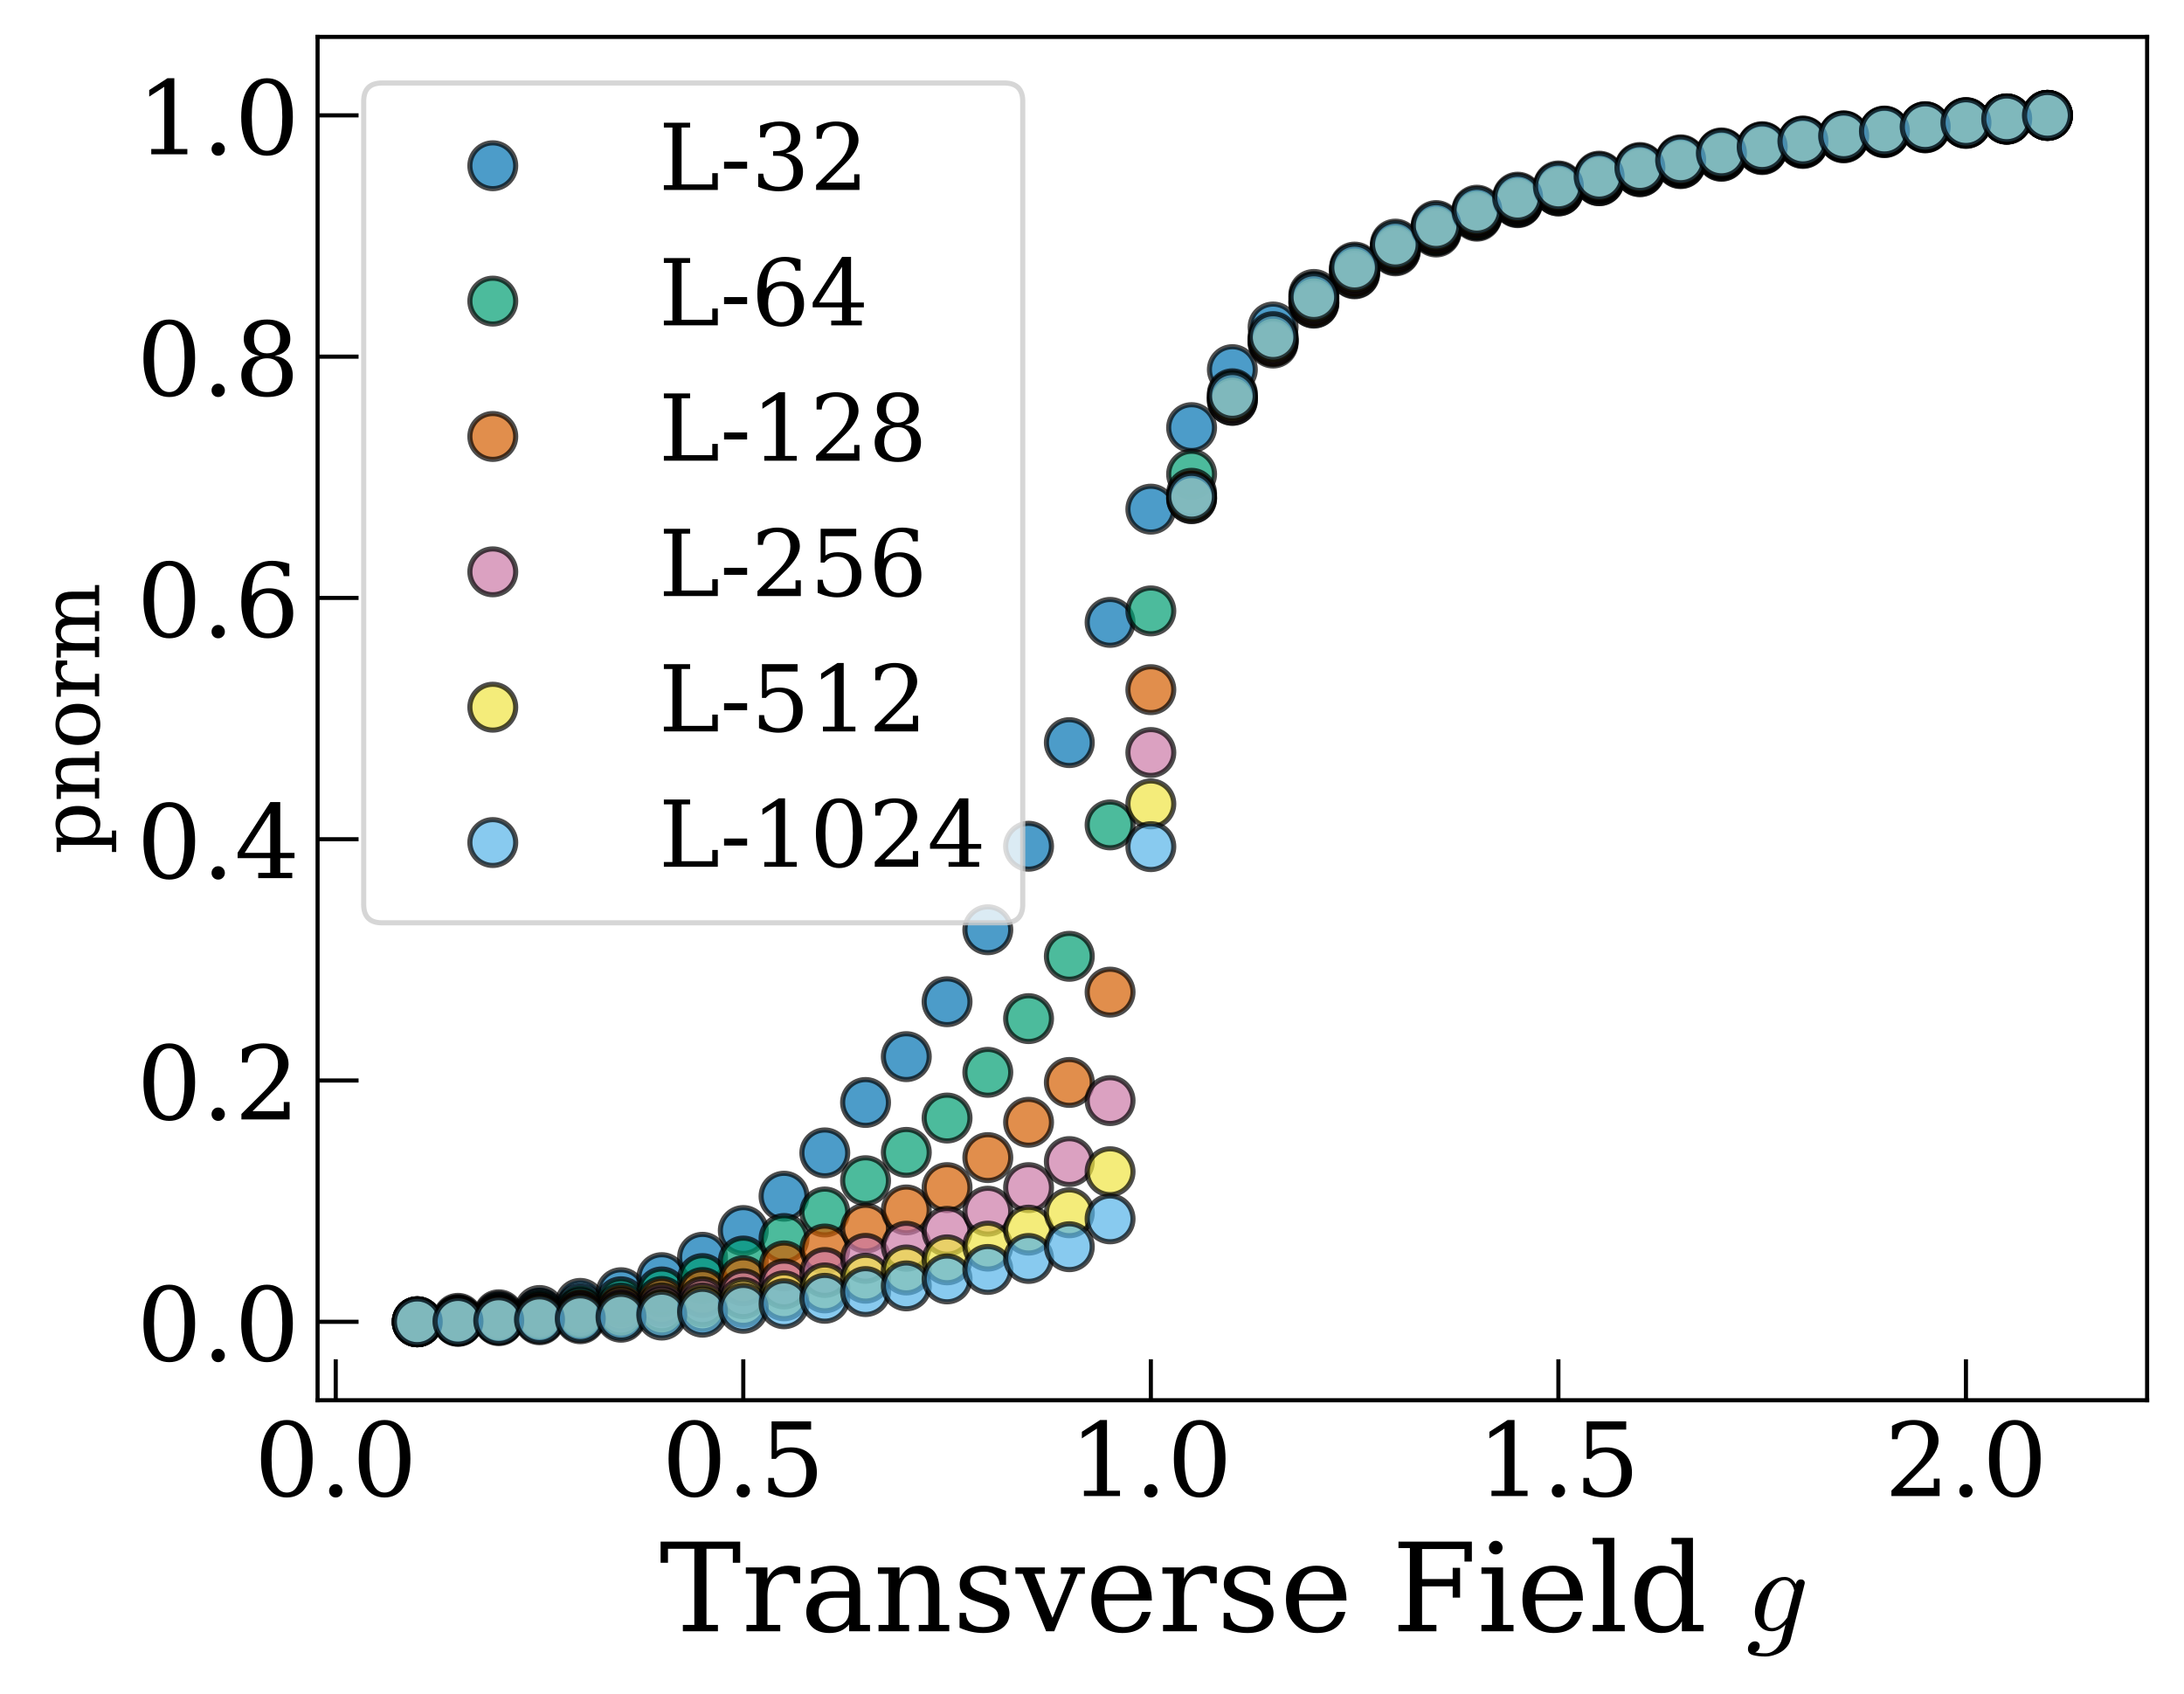 <?xml version="1.0" encoding="utf-8" standalone="no"?>
<!DOCTYPE svg PUBLIC "-//W3C//DTD SVG 1.1//EN"
  "http://www.w3.org/Graphics/SVG/1.1/DTD/svg11.dtd">
<!-- Created with matplotlib (https://matplotlib.org/) -->
<svg height="330.648pt" version="1.1" viewBox="0 0 426.311 330.648" width="426.311pt" xmlns="http://www.w3.org/2000/svg" xmlns:xlink="http://www.w3.org/1999/xlink">
 <defs>
  <style type="text/css">
*{stroke-linecap:butt;stroke-linejoin:round;}
  </style>
 </defs>
 <g id="figure_1">
  <g id="patch_1">
   <path d="M 0 330.648 
L 426.311 330.648 
L 426.311 0 
L 0 0 
z
" style="fill:#ffffff;"/>
  </g>
  <g id="axes_1">
   <g id="patch_2">
    <path d="M 61.991 273.312 
L 419.111 273.312 
L 419.111 7.2 
L 61.991 7.2 
z
" style="fill:#ffffff;"/>
   </g>
   <g id="PathCollection_1">
    <defs>
     <path d="M 0 4.472 
C 1.186 4.472 2.324 4.001 3.162 3.162 
C 4.001 2.324 4.472 1.186 4.472 0 
C 4.472 -1.186 4.001 -2.324 3.162 -3.162 
C 2.324 -4.001 1.186 -4.472 0 -4.472 
C -1.186 -4.472 -2.324 -4.001 -3.162 -3.162 
C -4.001 -2.324 -4.472 -1.186 -4.472 0 
C -4.472 1.186 -4.001 2.324 -3.162 3.162 
C -2.324 4.001 -1.186 4.472 0 4.472 
z
" id="m3e904c46ea" style="stroke:#000000;stroke-opacity:0.7;"/>
    </defs>
    <g clip-path="url(#pf1cc87b0df)">
     <use style="fill:#0072b2;fill-opacity:0.7;stroke:#000000;stroke-opacity:0.7;" x="81.444" xlink:href="#m3e904c46ea" y="257.996"/>
     <use style="fill:#0072b2;fill-opacity:0.7;stroke:#000000;stroke-opacity:0.7;" x="89.399" xlink:href="#m3e904c46ea" y="257.32"/>
     <use style="fill:#0072b2;fill-opacity:0.7;stroke:#000000;stroke-opacity:0.7;" x="97.355" xlink:href="#m3e904c46ea" y="256.624"/>
     <use style="fill:#0072b2;fill-opacity:0.7;stroke:#000000;stroke-opacity:0.7;" x="105.31" xlink:href="#m3e904c46ea" y="255.79"/>
     <use style="fill:#0072b2;fill-opacity:0.7;stroke:#000000;stroke-opacity:0.7;" x="113.265" xlink:href="#m3e904c46ea" y="254.402"/>
     <use style="fill:#0072b2;fill-opacity:0.7;stroke:#000000;stroke-opacity:0.7;" x="121.221" xlink:href="#m3e904c46ea" y="252.318"/>
     <use style="fill:#0072b2;fill-opacity:0.7;stroke:#000000;stroke-opacity:0.7;" x="129.176" xlink:href="#m3e904c46ea" y="249.379"/>
     <use style="fill:#0072b2;fill-opacity:0.7;stroke:#000000;stroke-opacity:0.7;" x="137.131" xlink:href="#m3e904c46ea" y="245.404"/>
     <use style="fill:#0072b2;fill-opacity:0.7;stroke:#000000;stroke-opacity:0.7;" x="145.087" xlink:href="#m3e904c46ea" y="240.184"/>
     <use style="fill:#0072b2;fill-opacity:0.7;stroke:#000000;stroke-opacity:0.7;" x="153.042" xlink:href="#m3e904c46ea" y="233.483"/>
     <use style="fill:#0072b2;fill-opacity:0.7;stroke:#000000;stroke-opacity:0.7;" x="160.998" xlink:href="#m3e904c46ea" y="225.028"/>
     <use style="fill:#0072b2;fill-opacity:0.7;stroke:#000000;stroke-opacity:0.7;" x="168.953" xlink:href="#m3e904c46ea" y="215.191"/>
     <use style="fill:#0072b2;fill-opacity:0.7;stroke:#000000;stroke-opacity:0.7;" x="176.908" xlink:href="#m3e904c46ea" y="206.243"/>
     <use style="fill:#0072b2;fill-opacity:0.7;stroke:#000000;stroke-opacity:0.7;" x="184.864" xlink:href="#m3e904c46ea" y="195.524"/>
     <use style="fill:#0072b2;fill-opacity:0.7;stroke:#000000;stroke-opacity:0.7;" x="192.819" xlink:href="#m3e904c46ea" y="181.475"/>
     <use style="fill:#0072b2;fill-opacity:0.7;stroke:#000000;stroke-opacity:0.7;" x="200.774" xlink:href="#m3e904c46ea" y="165.175"/>
     <use style="fill:#0072b2;fill-opacity:0.7;stroke:#000000;stroke-opacity:0.7;" x="208.73" xlink:href="#m3e904c46ea" y="144.95"/>
     <use style="fill:#0072b2;fill-opacity:0.7;stroke:#000000;stroke-opacity:0.7;" x="216.685" xlink:href="#m3e904c46ea" y="121.481"/>
     <use style="fill:#0072b2;fill-opacity:0.7;stroke:#000000;stroke-opacity:0.7;" x="224.641" xlink:href="#m3e904c46ea" y="99.379"/>
     <use style="fill:#0072b2;fill-opacity:0.7;stroke:#000000;stroke-opacity:0.7;" x="232.596" xlink:href="#m3e904c46ea" y="83.468"/>
     <use style="fill:#0072b2;fill-opacity:0.7;stroke:#000000;stroke-opacity:0.7;" x="240.551" xlink:href="#m3e904c46ea" y="72.147"/>
     <use style="fill:#0072b2;fill-opacity:0.7;stroke:#000000;stroke-opacity:0.7;" x="248.507" xlink:href="#m3e904c46ea" y="63.826"/>
     <use style="fill:#0072b2;fill-opacity:0.7;stroke:#000000;stroke-opacity:0.7;" x="256.462" xlink:href="#m3e904c46ea" y="57.47"/>
     <use style="fill:#0072b2;fill-opacity:0.7;stroke:#000000;stroke-opacity:0.7;" x="264.417" xlink:href="#m3e904c46ea" y="52.439"/>
     <use style="fill:#0072b2;fill-opacity:0.7;stroke:#000000;stroke-opacity:0.7;" x="272.373" xlink:href="#m3e904c46ea" y="48.336"/>
     <use style="fill:#0072b2;fill-opacity:0.7;stroke:#000000;stroke-opacity:0.7;" x="280.328" xlink:href="#m3e904c46ea" y="44.908"/>
     <use style="fill:#0072b2;fill-opacity:0.7;stroke:#000000;stroke-opacity:0.7;" x="288.283" xlink:href="#m3e904c46ea" y="41.987"/>
     <use style="fill:#0072b2;fill-opacity:0.7;stroke:#000000;stroke-opacity:0.7;" x="296.239" xlink:href="#m3e904c46ea" y="39.459"/>
     <use style="fill:#0072b2;fill-opacity:0.7;stroke:#000000;stroke-opacity:0.7;" x="304.194" xlink:href="#m3e904c46ea" y="37.243"/>
     <use style="fill:#0072b2;fill-opacity:0.7;stroke:#000000;stroke-opacity:0.7;" x="312.15" xlink:href="#m3e904c46ea" y="35.279"/>
     <use style="fill:#0072b2;fill-opacity:0.7;stroke:#000000;stroke-opacity:0.7;" x="320.105" xlink:href="#m3e904c46ea" y="33.524"/>
     <use style="fill:#0072b2;fill-opacity:0.7;stroke:#000000;stroke-opacity:0.7;" x="328.06" xlink:href="#m3e904c46ea" y="31.942"/>
     <use style="fill:#0072b2;fill-opacity:0.7;stroke:#000000;stroke-opacity:0.7;" x="336.016" xlink:href="#m3e904c46ea" y="30.51"/>
     <use style="fill:#0072b2;fill-opacity:0.7;stroke:#000000;stroke-opacity:0.7;" x="343.971" xlink:href="#m3e904c46ea" y="29.204"/>
     <use style="fill:#0072b2;fill-opacity:0.7;stroke:#000000;stroke-opacity:0.7;" x="351.926" xlink:href="#m3e904c46ea" y="28.008"/>
     <use style="fill:#0072b2;fill-opacity:0.7;stroke:#000000;stroke-opacity:0.7;" x="359.882" xlink:href="#m3e904c46ea" y="26.909"/>
     <use style="fill:#0072b2;fill-opacity:0.7;stroke:#000000;stroke-opacity:0.7;" x="367.837" xlink:href="#m3e904c46ea" y="25.895"/>
     <use style="fill:#0072b2;fill-opacity:0.7;stroke:#000000;stroke-opacity:0.7;" x="375.792" xlink:href="#m3e904c46ea" y="24.956"/>
     <use style="fill:#0072b2;fill-opacity:0.7;stroke:#000000;stroke-opacity:0.7;" x="383.748" xlink:href="#m3e904c46ea" y="24.085"/>
     <use style="fill:#0072b2;fill-opacity:0.7;stroke:#000000;stroke-opacity:0.7;" x="391.703" xlink:href="#m3e904c46ea" y="23.273"/>
     <use style="fill:#0072b2;fill-opacity:0.7;stroke:#000000;stroke-opacity:0.7;" x="399.659" xlink:href="#m3e904c46ea" y="22.516"/>
    </g>
   </g>
   <g id="PathCollection_2">
    <defs>
     <path d="M 0 4.472 
C 1.186 4.472 2.324 4.001 3.162 3.162 
C 4.001 2.324 4.472 1.186 4.472 0 
C 4.472 -1.186 4.001 -2.324 3.162 -3.162 
C 2.324 -4.001 1.186 -4.472 0 -4.472 
C -1.186 -4.472 -2.324 -4.001 -3.162 -3.162 
C -4.001 -2.324 -4.472 -1.186 -4.472 0 
C -4.472 1.186 -4.001 2.324 -3.162 3.162 
C -2.324 4.001 -1.186 4.472 0 4.472 
z
" id="m9b70c7fabb" style="stroke:#000000;stroke-opacity:0.7;"/>
    </defs>
    <g clip-path="url(#pf1cc87b0df)">
     <use style="fill:#009e73;fill-opacity:0.7;stroke:#000000;stroke-opacity:0.7;" x="81.444" xlink:href="#m9b70c7fabb" y="257.996"/>
     <use style="fill:#009e73;fill-opacity:0.7;stroke:#000000;stroke-opacity:0.7;" x="89.399" xlink:href="#m9b70c7fabb" y="257.57"/>
     <use style="fill:#009e73;fill-opacity:0.7;stroke:#000000;stroke-opacity:0.7;" x="97.355" xlink:href="#m9b70c7fabb" y="256.932"/>
     <use style="fill:#009e73;fill-opacity:0.7;stroke:#000000;stroke-opacity:0.7;" x="105.31" xlink:href="#m9b70c7fabb" y="256.353"/>
     <use style="fill:#009e73;fill-opacity:0.7;stroke:#000000;stroke-opacity:0.7;" x="113.265" xlink:href="#m9b70c7fabb" y="255.447"/>
     <use style="fill:#009e73;fill-opacity:0.7;stroke:#000000;stroke-opacity:0.7;" x="121.221" xlink:href="#m9b70c7fabb" y="254.086"/>
     <use style="fill:#009e73;fill-opacity:0.7;stroke:#000000;stroke-opacity:0.7;" x="129.176" xlink:href="#m9b70c7fabb" y="252.164"/>
     <use style="fill:#009e73;fill-opacity:0.7;stroke:#000000;stroke-opacity:0.7;" x="137.131" xlink:href="#m9b70c7fabb" y="249.561"/>
     <use style="fill:#009e73;fill-opacity:0.7;stroke:#000000;stroke-opacity:0.7;" x="145.087" xlink:href="#m9b70c7fabb" y="246.137"/>
     <use style="fill:#009e73;fill-opacity:0.7;stroke:#000000;stroke-opacity:0.7;" x="153.042" xlink:href="#m9b70c7fabb" y="241.738"/>
     <use style="fill:#009e73;fill-opacity:0.7;stroke:#000000;stroke-opacity:0.7;" x="160.998" xlink:href="#m9b70c7fabb" y="236.565"/>
     <use style="fill:#009e73;fill-opacity:0.7;stroke:#000000;stroke-opacity:0.7;" x="168.953" xlink:href="#m9b70c7fabb" y="230.457"/>
     <use style="fill:#009e73;fill-opacity:0.7;stroke:#000000;stroke-opacity:0.7;" x="176.908" xlink:href="#m9b70c7fabb" y="224.931"/>
     <use style="fill:#009e73;fill-opacity:0.7;stroke:#000000;stroke-opacity:0.7;" x="184.864" xlink:href="#m9b70c7fabb" y="218.226"/>
     <use style="fill:#009e73;fill-opacity:0.7;stroke:#000000;stroke-opacity:0.7;" x="192.819" xlink:href="#m9b70c7fabb" y="209.304"/>
     <use style="fill:#009e73;fill-opacity:0.7;stroke:#000000;stroke-opacity:0.7;" x="200.774" xlink:href="#m9b70c7fabb" y="198.822"/>
     <use style="fill:#009e73;fill-opacity:0.7;stroke:#000000;stroke-opacity:0.7;" x="208.73" xlink:href="#m9b70c7fabb" y="186.659"/>
     <use style="fill:#009e73;fill-opacity:0.7;stroke:#000000;stroke-opacity:0.7;" x="216.685" xlink:href="#m9b70c7fabb" y="161.012"/>
     <use style="fill:#009e73;fill-opacity:0.7;stroke:#000000;stroke-opacity:0.7;" x="224.641" xlink:href="#m9b70c7fabb" y="119.241"/>
     <use style="fill:#009e73;fill-opacity:0.7;stroke:#000000;stroke-opacity:0.7;" x="232.596" xlink:href="#m9b70c7fabb" y="92.553"/>
     <use style="fill:#009e73;fill-opacity:0.7;stroke:#000000;stroke-opacity:0.7;" x="240.551" xlink:href="#m9b70c7fabb" y="76.858"/>
     <use style="fill:#009e73;fill-opacity:0.7;stroke:#000000;stroke-opacity:0.7;" x="248.507" xlink:href="#m9b70c7fabb" y="66.52"/>
     <use style="fill:#009e73;fill-opacity:0.7;stroke:#000000;stroke-opacity:0.7;" x="256.462" xlink:href="#m9b70c7fabb" y="59.099"/>
     <use style="fill:#009e73;fill-opacity:0.7;stroke:#000000;stroke-opacity:0.7;" x="264.417" xlink:href="#m9b70c7fabb" y="53.448"/>
     <use style="fill:#009e73;fill-opacity:0.7;stroke:#000000;stroke-opacity:0.7;" x="272.373" xlink:href="#m9b70c7fabb" y="48.961"/>
     <use style="fill:#009e73;fill-opacity:0.7;stroke:#000000;stroke-opacity:0.7;" x="280.328" xlink:href="#m9b70c7fabb" y="45.285"/>
     <use style="fill:#009e73;fill-opacity:0.7;stroke:#000000;stroke-opacity:0.7;" x="288.283" xlink:href="#m9b70c7fabb" y="42.2"/>
     <use style="fill:#009e73;fill-opacity:0.7;stroke:#000000;stroke-opacity:0.7;" x="296.239" xlink:href="#m9b70c7fabb" y="39.563"/>
     <use style="fill:#009e73;fill-opacity:0.7;stroke:#000000;stroke-opacity:0.7;" x="304.194" xlink:href="#m9b70c7fabb" y="37.274"/>
     <use style="fill:#009e73;fill-opacity:0.7;stroke:#000000;stroke-opacity:0.7;" x="312.15" xlink:href="#m9b70c7fabb" y="35.262"/>
     <use style="fill:#009e73;fill-opacity:0.7;stroke:#000000;stroke-opacity:0.7;" x="320.105" xlink:href="#m9b70c7fabb" y="33.477"/>
     <use style="fill:#009e73;fill-opacity:0.7;stroke:#000000;stroke-opacity:0.7;" x="328.06" xlink:href="#m9b70c7fabb" y="31.879"/>
     <use style="fill:#009e73;fill-opacity:0.7;stroke:#000000;stroke-opacity:0.7;" x="336.016" xlink:href="#m9b70c7fabb" y="30.438"/>
     <use style="fill:#009e73;fill-opacity:0.7;stroke:#000000;stroke-opacity:0.7;" x="343.971" xlink:href="#m9b70c7fabb" y="29.13"/>
     <use style="fill:#009e73;fill-opacity:0.7;stroke:#000000;stroke-opacity:0.7;" x="351.926" xlink:href="#m9b70c7fabb" y="27.939"/>
     <use style="fill:#009e73;fill-opacity:0.7;stroke:#000000;stroke-opacity:0.7;" x="359.882" xlink:href="#m9b70c7fabb" y="26.847"/>
     <use style="fill:#009e73;fill-opacity:0.7;stroke:#000000;stroke-opacity:0.7;" x="367.837" xlink:href="#m9b70c7fabb" y="25.842"/>
     <use style="fill:#009e73;fill-opacity:0.7;stroke:#000000;stroke-opacity:0.7;" x="375.792" xlink:href="#m9b70c7fabb" y="24.915"/>
     <use style="fill:#009e73;fill-opacity:0.7;stroke:#000000;stroke-opacity:0.7;" x="383.748" xlink:href="#m9b70c7fabb" y="24.056"/>
     <use style="fill:#009e73;fill-opacity:0.7;stroke:#000000;stroke-opacity:0.7;" x="391.703" xlink:href="#m9b70c7fabb" y="23.259"/>
     <use style="fill:#009e73;fill-opacity:0.7;stroke:#000000;stroke-opacity:0.7;" x="399.659" xlink:href="#m9b70c7fabb" y="22.516"/>
    </g>
   </g>
   <g id="PathCollection_3">
    <defs>
     <path d="M 0 4.472 
C 1.186 4.472 2.324 4.001 3.162 3.162 
C 4.001 2.324 4.472 1.186 4.472 0 
C 4.472 -1.186 4.001 -2.324 3.162 -3.162 
C 2.324 -4.001 1.186 -4.472 0 -4.472 
C -1.186 -4.472 -2.324 -4.001 -3.162 -3.162 
C -4.001 -2.324 -4.472 -1.186 -4.472 0 
C -4.472 1.186 -4.001 2.324 -3.162 3.162 
C -2.324 4.001 -1.186 4.472 0 4.472 
z
" id="md17960232e" style="stroke:#000000;stroke-opacity:0.7;"/>
    </defs>
    <g clip-path="url(#pf1cc87b0df)">
     <use style="fill:#d55e00;fill-opacity:0.7;stroke:#000000;stroke-opacity:0.7;" x="81.444" xlink:href="#md17960232e" y="257.996"/>
     <use style="fill:#d55e00;fill-opacity:0.7;stroke:#000000;stroke-opacity:0.7;" x="89.399" xlink:href="#md17960232e" y="257.716"/>
     <use style="fill:#d55e00;fill-opacity:0.7;stroke:#000000;stroke-opacity:0.7;" x="97.355" xlink:href="#md17960232e" y="257.297"/>
     <use style="fill:#d55e00;fill-opacity:0.7;stroke:#000000;stroke-opacity:0.7;" x="105.31" xlink:href="#md17960232e" y="256.832"/>
     <use style="fill:#d55e00;fill-opacity:0.7;stroke:#000000;stroke-opacity:0.7;" x="113.265" xlink:href="#md17960232e" y="256.227"/>
     <use style="fill:#d55e00;fill-opacity:0.7;stroke:#000000;stroke-opacity:0.7;" x="121.221" xlink:href="#md17960232e" y="255.317"/>
     <use style="fill:#d55e00;fill-opacity:0.7;stroke:#000000;stroke-opacity:0.7;" x="129.176" xlink:href="#md17960232e" y="254.03"/>
     <use style="fill:#d55e00;fill-opacity:0.7;stroke:#000000;stroke-opacity:0.7;" x="137.131" xlink:href="#md17960232e" y="252.285"/>
     <use style="fill:#d55e00;fill-opacity:0.7;stroke:#000000;stroke-opacity:0.7;" x="145.087" xlink:href="#md17960232e" y="249.988"/>
     <use style="fill:#d55e00;fill-opacity:0.7;stroke:#000000;stroke-opacity:0.7;" x="153.042" xlink:href="#md17960232e" y="247.085"/>
     <use style="fill:#d55e00;fill-opacity:0.7;stroke:#000000;stroke-opacity:0.7;" x="160.998" xlink:href="#md17960232e" y="243.788"/>
     <use style="fill:#d55e00;fill-opacity:0.7;stroke:#000000;stroke-opacity:0.7;" x="168.953" xlink:href="#md17960232e" y="239.723"/>
     <use style="fill:#d55e00;fill-opacity:0.7;stroke:#000000;stroke-opacity:0.7;" x="176.908" xlink:href="#md17960232e" y="236.164"/>
     <use style="fill:#d55e00;fill-opacity:0.7;stroke:#000000;stroke-opacity:0.7;" x="184.864" xlink:href="#md17960232e" y="231.808"/>
     <use style="fill:#d55e00;fill-opacity:0.7;stroke:#000000;stroke-opacity:0.7;" x="192.819" xlink:href="#md17960232e" y="225.946"/>
     <use style="fill:#d55e00;fill-opacity:0.7;stroke:#000000;stroke-opacity:0.7;" x="200.774" xlink:href="#md17960232e" y="219.056"/>
     <use style="fill:#d55e00;fill-opacity:0.7;stroke:#000000;stroke-opacity:0.7;" x="208.73" xlink:href="#md17960232e" y="211.281"/>
     <use style="fill:#d55e00;fill-opacity:0.7;stroke:#000000;stroke-opacity:0.7;" x="216.685" xlink:href="#md17960232e" y="193.652"/>
     <use style="fill:#d55e00;fill-opacity:0.7;stroke:#000000;stroke-opacity:0.7;" x="224.641" xlink:href="#md17960232e" y="134.614"/>
     <use style="fill:#d55e00;fill-opacity:0.7;stroke:#000000;stroke-opacity:0.7;" x="232.596" xlink:href="#md17960232e" y="96.281"/>
     <use style="fill:#d55e00;fill-opacity:0.7;stroke:#000000;stroke-opacity:0.7;" x="240.551" xlink:href="#md17960232e" y="78.146"/>
     <use style="fill:#d55e00;fill-opacity:0.7;stroke:#000000;stroke-opacity:0.7;" x="248.507" xlink:href="#md17960232e" y="66.963"/>
     <use style="fill:#d55e00;fill-opacity:0.7;stroke:#000000;stroke-opacity:0.7;" x="256.462" xlink:href="#md17960232e" y="59.168"/>
     <use style="fill:#d55e00;fill-opacity:0.7;stroke:#000000;stroke-opacity:0.7;" x="264.417" xlink:href="#md17960232e" y="53.334"/>
     <use style="fill:#d55e00;fill-opacity:0.7;stroke:#000000;stroke-opacity:0.7;" x="272.373" xlink:href="#md17960232e" y="48.755"/>
     <use style="fill:#d55e00;fill-opacity:0.7;stroke:#000000;stroke-opacity:0.7;" x="280.328" xlink:href="#md17960232e" y="45.035"/>
     <use style="fill:#d55e00;fill-opacity:0.7;stroke:#000000;stroke-opacity:0.7;" x="288.283" xlink:href="#md17960232e" y="41.934"/>
     <use style="fill:#d55e00;fill-opacity:0.7;stroke:#000000;stroke-opacity:0.7;" x="296.239" xlink:href="#md17960232e" y="39.296"/>
     <use style="fill:#d55e00;fill-opacity:0.7;stroke:#000000;stroke-opacity:0.7;" x="304.194" xlink:href="#md17960232e" y="37.017"/>
     <use style="fill:#d55e00;fill-opacity:0.7;stroke:#000000;stroke-opacity:0.7;" x="312.15" xlink:href="#md17960232e" y="35.021"/>
     <use style="fill:#d55e00;fill-opacity:0.7;stroke:#000000;stroke-opacity:0.7;" x="320.105" xlink:href="#md17960232e" y="33.255"/>
     <use style="fill:#d55e00;fill-opacity:0.7;stroke:#000000;stroke-opacity:0.7;" x="328.06" xlink:href="#md17960232e" y="31.679"/>
     <use style="fill:#d55e00;fill-opacity:0.7;stroke:#000000;stroke-opacity:0.7;" x="336.016" xlink:href="#md17960232e" y="30.261"/>
     <use style="fill:#d55e00;fill-opacity:0.7;stroke:#000000;stroke-opacity:0.7;" x="343.971" xlink:href="#md17960232e" y="28.977"/>
     <use style="fill:#d55e00;fill-opacity:0.7;stroke:#000000;stroke-opacity:0.7;" x="351.926" xlink:href="#md17960232e" y="27.809"/>
     <use style="fill:#d55e00;fill-opacity:0.7;stroke:#000000;stroke-opacity:0.7;" x="359.882" xlink:href="#md17960232e" y="26.74"/>
     <use style="fill:#d55e00;fill-opacity:0.7;stroke:#000000;stroke-opacity:0.7;" x="367.837" xlink:href="#md17960232e" y="25.758"/>
     <use style="fill:#d55e00;fill-opacity:0.7;stroke:#000000;stroke-opacity:0.7;" x="375.792" xlink:href="#md17960232e" y="24.853"/>
     <use style="fill:#d55e00;fill-opacity:0.7;stroke:#000000;stroke-opacity:0.7;" x="383.748" xlink:href="#md17960232e" y="24.016"/>
     <use style="fill:#d55e00;fill-opacity:0.7;stroke:#000000;stroke-opacity:0.7;" x="391.703" xlink:href="#md17960232e" y="23.239"/>
     <use style="fill:#d55e00;fill-opacity:0.7;stroke:#000000;stroke-opacity:0.7;" x="399.659" xlink:href="#md17960232e" y="22.516"/>
    </g>
   </g>
   <g id="PathCollection_4">
    <defs>
     <path d="M 0 4.472 
C 1.186 4.472 2.324 4.001 3.162 3.162 
C 4.001 2.324 4.472 1.186 4.472 0 
C 4.472 -1.186 4.001 -2.324 3.162 -3.162 
C 2.324 -4.001 1.186 -4.472 0 -4.472 
C -1.186 -4.472 -2.324 -4.001 -3.162 -3.162 
C -4.001 -2.324 -4.472 -1.186 -4.472 0 
C -4.472 1.186 -4.001 2.324 -3.162 3.162 
C -2.324 4.001 -1.186 4.472 0 4.472 
z
" id="m7df739b0ad" style="stroke:#000000;stroke-opacity:0.7;"/>
    </defs>
    <g clip-path="url(#pf1cc87b0df)">
     <use style="fill:#cc79a7;fill-opacity:0.7;stroke:#000000;stroke-opacity:0.7;" x="81.444" xlink:href="#m7df739b0ad" y="257.996"/>
     <use style="fill:#cc79a7;fill-opacity:0.7;stroke:#000000;stroke-opacity:0.7;" x="89.399" xlink:href="#m7df739b0ad" y="257.807"/>
     <use style="fill:#cc79a7;fill-opacity:0.7;stroke:#000000;stroke-opacity:0.7;" x="97.355" xlink:href="#m7df739b0ad" y="257.524"/>
     <use style="fill:#cc79a7;fill-opacity:0.7;stroke:#000000;stroke-opacity:0.7;" x="105.31" xlink:href="#m7df739b0ad" y="257.182"/>
     <use style="fill:#cc79a7;fill-opacity:0.7;stroke:#000000;stroke-opacity:0.7;" x="113.265" xlink:href="#m7df739b0ad" y="256.771"/>
     <use style="fill:#cc79a7;fill-opacity:0.7;stroke:#000000;stroke-opacity:0.7;" x="121.221" xlink:href="#m7df739b0ad" y="256.152"/>
     <use style="fill:#cc79a7;fill-opacity:0.7;stroke:#000000;stroke-opacity:0.7;" x="129.176" xlink:href="#m7df739b0ad" y="255.275"/>
     <use style="fill:#cc79a7;fill-opacity:0.7;stroke:#000000;stroke-opacity:0.7;" x="137.131" xlink:href="#m7df739b0ad" y="254.086"/>
     <use style="fill:#cc79a7;fill-opacity:0.7;stroke:#000000;stroke-opacity:0.7;" x="145.087" xlink:href="#m7df739b0ad" y="252.52"/>
     <use style="fill:#cc79a7;fill-opacity:0.7;stroke:#000000;stroke-opacity:0.7;" x="153.042" xlink:href="#m7df739b0ad" y="250.608"/>
     <use style="fill:#cc79a7;fill-opacity:0.7;stroke:#000000;stroke-opacity:0.7;" x="160.998" xlink:href="#m7df739b0ad" y="248.371"/>
     <use style="fill:#cc79a7;fill-opacity:0.7;stroke:#000000;stroke-opacity:0.7;" x="168.953" xlink:href="#m7df739b0ad" y="245.614"/>
     <use style="fill:#cc79a7;fill-opacity:0.7;stroke:#000000;stroke-opacity:0.7;" x="176.908" xlink:href="#m7df739b0ad" y="243.248"/>
     <use style="fill:#cc79a7;fill-opacity:0.7;stroke:#000000;stroke-opacity:0.7;" x="184.864" xlink:href="#m7df739b0ad" y="240.34"/>
     <use style="fill:#cc79a7;fill-opacity:0.7;stroke:#000000;stroke-opacity:0.7;" x="192.819" xlink:href="#m7df739b0ad" y="236.41"/>
     <use style="fill:#cc79a7;fill-opacity:0.7;stroke:#000000;stroke-opacity:0.7;" x="200.774" xlink:href="#m7df739b0ad" y="231.809"/>
     <use style="fill:#cc79a7;fill-opacity:0.7;stroke:#000000;stroke-opacity:0.7;" x="208.73" xlink:href="#m7df739b0ad" y="226.728"/>
     <use style="fill:#cc79a7;fill-opacity:0.7;stroke:#000000;stroke-opacity:0.7;" x="216.685" xlink:href="#m7df739b0ad" y="214.822"/>
     <use style="fill:#cc79a7;fill-opacity:0.7;stroke:#000000;stroke-opacity:0.7;" x="224.641" xlink:href="#m7df739b0ad" y="146.881"/>
     <use style="fill:#cc79a7;fill-opacity:0.7;stroke:#000000;stroke-opacity:0.7;" x="232.596" xlink:href="#m7df739b0ad" y="97.331"/>
     <use style="fill:#cc79a7;fill-opacity:0.7;stroke:#000000;stroke-opacity:0.7;" x="240.551" xlink:href="#m7df739b0ad" y="78.124"/>
     <use style="fill:#cc79a7;fill-opacity:0.7;stroke:#000000;stroke-opacity:0.7;" x="248.507" xlink:href="#m7df739b0ad" y="66.661"/>
     <use style="fill:#cc79a7;fill-opacity:0.7;stroke:#000000;stroke-opacity:0.7;" x="256.462" xlink:href="#m7df739b0ad" y="58.779"/>
     <use style="fill:#cc79a7;fill-opacity:0.7;stroke:#000000;stroke-opacity:0.7;" x="264.417" xlink:href="#m7df739b0ad" y="52.926"/>
     <use style="fill:#cc79a7;fill-opacity:0.7;stroke:#000000;stroke-opacity:0.7;" x="272.373" xlink:href="#m7df739b0ad" y="48.357"/>
     <use style="fill:#cc79a7;fill-opacity:0.7;stroke:#000000;stroke-opacity:0.7;" x="280.328" xlink:href="#m7df739b0ad" y="44.66"/>
     <use style="fill:#cc79a7;fill-opacity:0.7;stroke:#000000;stroke-opacity:0.7;" x="288.283" xlink:href="#m7df739b0ad" y="41.587"/>
     <use style="fill:#cc79a7;fill-opacity:0.7;stroke:#000000;stroke-opacity:0.7;" x="296.239" xlink:href="#m7df739b0ad" y="38.98"/>
     <use style="fill:#cc79a7;fill-opacity:0.7;stroke:#000000;stroke-opacity:0.7;" x="304.194" xlink:href="#m7df739b0ad" y="36.732"/>
     <use style="fill:#cc79a7;fill-opacity:0.7;stroke:#000000;stroke-opacity:0.7;" x="312.15" xlink:href="#m7df739b0ad" y="34.766"/>
     <use style="fill:#cc79a7;fill-opacity:0.7;stroke:#000000;stroke-opacity:0.7;" x="320.105" xlink:href="#m7df739b0ad" y="33.03"/>
     <use style="fill:#cc79a7;fill-opacity:0.7;stroke:#000000;stroke-opacity:0.7;" x="328.06" xlink:href="#m7df739b0ad" y="31.482"/>
     <use style="fill:#cc79a7;fill-opacity:0.7;stroke:#000000;stroke-opacity:0.7;" x="336.016" xlink:href="#m7df739b0ad" y="30.09"/>
     <use style="fill:#cc79a7;fill-opacity:0.7;stroke:#000000;stroke-opacity:0.7;" x="343.971" xlink:href="#m7df739b0ad" y="28.832"/>
     <use style="fill:#cc79a7;fill-opacity:0.7;stroke:#000000;stroke-opacity:0.7;" x="351.926" xlink:href="#m7df739b0ad" y="27.688"/>
     <use style="fill:#cc79a7;fill-opacity:0.7;stroke:#000000;stroke-opacity:0.7;" x="359.882" xlink:href="#m7df739b0ad" y="26.642"/>
     <use style="fill:#cc79a7;fill-opacity:0.7;stroke:#000000;stroke-opacity:0.7;" x="367.837" xlink:href="#m7df739b0ad" y="25.682"/>
     <use style="fill:#cc79a7;fill-opacity:0.7;stroke:#000000;stroke-opacity:0.7;" x="375.792" xlink:href="#m7df739b0ad" y="24.798"/>
     <use style="fill:#cc79a7;fill-opacity:0.7;stroke:#000000;stroke-opacity:0.7;" x="383.748" xlink:href="#m7df739b0ad" y="23.98"/>
     <use style="fill:#cc79a7;fill-opacity:0.7;stroke:#000000;stroke-opacity:0.7;" x="391.703" xlink:href="#m7df739b0ad" y="23.221"/>
     <use style="fill:#cc79a7;fill-opacity:0.7;stroke:#000000;stroke-opacity:0.7;" x="399.659" xlink:href="#m7df739b0ad" y="22.516"/>
    </g>
   </g>
   <g id="PathCollection_5">
    <defs>
     <path d="M 0 4.472 
C 1.186 4.472 2.324 4.001 3.162 3.162 
C 4.001 2.324 4.472 1.186 4.472 0 
C 4.472 -1.186 4.001 -2.324 3.162 -3.162 
C 2.324 -4.001 1.186 -4.472 0 -4.472 
C -1.186 -4.472 -2.324 -4.001 -3.162 -3.162 
C -4.001 -2.324 -4.472 -1.186 -4.472 0 
C -4.472 1.186 -4.001 2.324 -3.162 3.162 
C -2.324 4.001 -1.186 4.472 0 4.472 
z
" id="ma12f891f17" style="stroke:#000000;stroke-opacity:0.7;"/>
    </defs>
    <g clip-path="url(#pf1cc87b0df)">
     <use style="fill:#f0e442;fill-opacity:0.7;stroke:#000000;stroke-opacity:0.7;" x="81.444" xlink:href="#ma12f891f17" y="257.996"/>
     <use style="fill:#f0e442;fill-opacity:0.7;stroke:#000000;stroke-opacity:0.7;" x="89.399" xlink:href="#ma12f891f17" y="257.867"/>
     <use style="fill:#f0e442;fill-opacity:0.7;stroke:#000000;stroke-opacity:0.7;" x="97.355" xlink:href="#ma12f891f17" y="257.673"/>
     <use style="fill:#f0e442;fill-opacity:0.7;stroke:#000000;stroke-opacity:0.7;" x="105.31" xlink:href="#ma12f891f17" y="257.428"/>
     <use style="fill:#f0e442;fill-opacity:0.7;stroke:#000000;stroke-opacity:0.7;" x="113.265" xlink:href="#ma12f891f17" y="257.145"/>
     <use style="fill:#f0e442;fill-opacity:0.7;stroke:#000000;stroke-opacity:0.7;" x="121.221" xlink:href="#ma12f891f17" y="256.719"/>
     <use style="fill:#f0e442;fill-opacity:0.7;stroke:#000000;stroke-opacity:0.7;" x="129.176" xlink:href="#ma12f891f17" y="256.115"/>
     <use style="fill:#f0e442;fill-opacity:0.7;stroke:#000000;stroke-opacity:0.7;" x="137.131" xlink:href="#ma12f891f17" y="255.295"/>
     <use style="fill:#f0e442;fill-opacity:0.7;stroke:#000000;stroke-opacity:0.7;" x="145.087" xlink:href="#ma12f891f17" y="254.216"/>
     <use style="fill:#f0e442;fill-opacity:0.7;stroke:#000000;stroke-opacity:0.7;" x="153.042" xlink:href="#ma12f891f17" y="252.921"/>
     <use style="fill:#f0e442;fill-opacity:0.7;stroke:#000000;stroke-opacity:0.7;" x="160.998" xlink:href="#ma12f891f17" y="251.384"/>
     <use style="fill:#f0e442;fill-opacity:0.7;stroke:#000000;stroke-opacity:0.7;" x="168.953" xlink:href="#ma12f891f17" y="249.49"/>
     <use style="fill:#f0e442;fill-opacity:0.7;stroke:#000000;stroke-opacity:0.7;" x="176.908" xlink:href="#ma12f891f17" y="247.882"/>
     <use style="fill:#f0e442;fill-opacity:0.7;stroke:#000000;stroke-opacity:0.7;" x="184.864" xlink:href="#ma12f891f17" y="245.904"/>
     <use style="fill:#f0e442;fill-opacity:0.7;stroke:#000000;stroke-opacity:0.7;" x="192.819" xlink:href="#ma12f891f17" y="243.225"/>
     <use style="fill:#f0e442;fill-opacity:0.7;stroke:#000000;stroke-opacity:0.7;" x="200.774" xlink:href="#ma12f891f17" y="240.104"/>
     <use style="fill:#f0e442;fill-opacity:0.7;stroke:#000000;stroke-opacity:0.7;" x="208.73" xlink:href="#ma12f891f17" y="236.721"/>
     <use style="fill:#f0e442;fill-opacity:0.7;stroke:#000000;stroke-opacity:0.7;" x="216.685" xlink:href="#ma12f891f17" y="228.707"/>
     <use style="fill:#f0e442;fill-opacity:0.7;stroke:#000000;stroke-opacity:0.7;" x="224.641" xlink:href="#ma12f891f17" y="156.905"/>
     <use style="fill:#f0e442;fill-opacity:0.7;stroke:#000000;stroke-opacity:0.7;" x="232.596" xlink:href="#ma12f891f17" y="97.281"/>
     <use style="fill:#f0e442;fill-opacity:0.7;stroke:#000000;stroke-opacity:0.7;" x="240.551" xlink:href="#ma12f891f17" y="77.687"/>
     <use style="fill:#f0e442;fill-opacity:0.7;stroke:#000000;stroke-opacity:0.7;" x="248.507" xlink:href="#ma12f891f17" y="66.176"/>
     <use style="fill:#f0e442;fill-opacity:0.7;stroke:#000000;stroke-opacity:0.7;" x="256.462" xlink:href="#ma12f891f17" y="58.313"/>
     <use style="fill:#f0e442;fill-opacity:0.7;stroke:#000000;stroke-opacity:0.7;" x="264.417" xlink:href="#ma12f891f17" y="52.497"/>
     <use style="fill:#f0e442;fill-opacity:0.7;stroke:#000000;stroke-opacity:0.7;" x="272.373" xlink:href="#ma12f891f17" y="47.968"/>
     <use style="fill:#f0e442;fill-opacity:0.7;stroke:#000000;stroke-opacity:0.7;" x="280.328" xlink:href="#ma12f891f17" y="44.311"/>
     <use style="fill:#f0e442;fill-opacity:0.7;stroke:#000000;stroke-opacity:0.7;" x="288.283" xlink:href="#ma12f891f17" y="41.275"/>
     <use style="fill:#f0e442;fill-opacity:0.7;stroke:#000000;stroke-opacity:0.7;" x="296.239" xlink:href="#ma12f891f17" y="38.703"/>
     <use style="fill:#f0e442;fill-opacity:0.7;stroke:#000000;stroke-opacity:0.7;" x="304.194" xlink:href="#ma12f891f17" y="36.487"/>
     <use style="fill:#f0e442;fill-opacity:0.7;stroke:#000000;stroke-opacity:0.7;" x="312.15" xlink:href="#ma12f891f17" y="34.551"/>
     <use style="fill:#f0e442;fill-opacity:0.7;stroke:#000000;stroke-opacity:0.7;" x="320.105" xlink:href="#ma12f891f17" y="32.842"/>
     <use style="fill:#f0e442;fill-opacity:0.7;stroke:#000000;stroke-opacity:0.7;" x="328.06" xlink:href="#ma12f891f17" y="31.319"/>
     <use style="fill:#f0e442;fill-opacity:0.7;stroke:#000000;stroke-opacity:0.7;" x="336.016" xlink:href="#ma12f891f17" y="29.951"/>
     <use style="fill:#f0e442;fill-opacity:0.7;stroke:#000000;stroke-opacity:0.7;" x="343.971" xlink:href="#ma12f891f17" y="28.715"/>
     <use style="fill:#f0e442;fill-opacity:0.7;stroke:#000000;stroke-opacity:0.7;" x="351.926" xlink:href="#ma12f891f17" y="27.591"/>
     <use style="fill:#f0e442;fill-opacity:0.7;stroke:#000000;stroke-opacity:0.7;" x="359.882" xlink:href="#ma12f891f17" y="26.564"/>
     <use style="fill:#f0e442;fill-opacity:0.7;stroke:#000000;stroke-opacity:0.7;" x="367.837" xlink:href="#ma12f891f17" y="25.622"/>
     <use style="fill:#f0e442;fill-opacity:0.7;stroke:#000000;stroke-opacity:0.7;" x="375.792" xlink:href="#ma12f891f17" y="24.754"/>
     <use style="fill:#f0e442;fill-opacity:0.7;stroke:#000000;stroke-opacity:0.7;" x="383.748" xlink:href="#ma12f891f17" y="23.952"/>
     <use style="fill:#f0e442;fill-opacity:0.7;stroke:#000000;stroke-opacity:0.7;" x="391.703" xlink:href="#ma12f891f17" y="23.208"/>
     <use style="fill:#f0e442;fill-opacity:0.7;stroke:#000000;stroke-opacity:0.7;" x="399.659" xlink:href="#ma12f891f17" y="22.516"/>
    </g>
   </g>
   <g id="PathCollection_6">
    <defs>
     <path d="M 0 4.472 
C 1.186 4.472 2.324 4.001 3.162 3.162 
C 4.001 2.324 4.472 1.186 4.472 0 
C 4.472 -1.186 4.001 -2.324 3.162 -3.162 
C 2.324 -4.001 1.186 -4.472 0 -4.472 
C -1.186 -4.472 -2.324 -4.001 -3.162 -3.162 
C -4.001 -2.324 -4.472 -1.186 -4.472 0 
C -4.472 1.186 -4.001 2.324 -3.162 3.162 
C -2.324 4.001 -1.186 4.472 0 4.472 
z
" id="m9ad660d232" style="stroke:#000000;stroke-opacity:0.7;"/>
    </defs>
    <g clip-path="url(#pf1cc87b0df)">
     <use style="fill:#56b4e9;fill-opacity:0.7;stroke:#000000;stroke-opacity:0.7;" x="81.444" xlink:href="#m9ad660d232" y="257.996"/>
     <use style="fill:#56b4e9;fill-opacity:0.7;stroke:#000000;stroke-opacity:0.7;" x="89.399" xlink:href="#m9ad660d232" y="257.906"/>
     <use style="fill:#56b4e9;fill-opacity:0.7;stroke:#000000;stroke-opacity:0.7;" x="97.355" xlink:href="#m9ad660d232" y="257.772"/>
     <use style="fill:#56b4e9;fill-opacity:0.7;stroke:#000000;stroke-opacity:0.7;" x="105.31" xlink:href="#m9ad660d232" y="257.599"/>
     <use style="fill:#56b4e9;fill-opacity:0.7;stroke:#000000;stroke-opacity:0.7;" x="113.265" xlink:href="#m9ad660d232" y="257.403"/>
     <use style="fill:#56b4e9;fill-opacity:0.7;stroke:#000000;stroke-opacity:0.7;" x="121.221" xlink:href="#m9ad660d232" y="257.107"/>
     <use style="fill:#56b4e9;fill-opacity:0.7;stroke:#000000;stroke-opacity:0.7;" x="129.176" xlink:href="#m9ad660d232" y="256.688"/>
     <use style="fill:#56b4e9;fill-opacity:0.7;stroke:#000000;stroke-opacity:0.7;" x="137.131" xlink:href="#m9ad660d232" y="256.119"/>
     <use style="fill:#56b4e9;fill-opacity:0.7;stroke:#000000;stroke-opacity:0.7;" x="145.087" xlink:href="#m9ad660d232" y="255.369"/>
     <use style="fill:#56b4e9;fill-opacity:0.7;stroke:#000000;stroke-opacity:0.7;" x="153.042" xlink:href="#m9ad660d232" y="254.478"/>
     <use style="fill:#56b4e9;fill-opacity:0.7;stroke:#000000;stroke-opacity:0.7;" x="160.998" xlink:href="#m9ad660d232" y="253.412"/>
     <use style="fill:#56b4e9;fill-opacity:0.7;stroke:#000000;stroke-opacity:0.7;" x="168.953" xlink:href="#m9ad660d232" y="252.099"/>
     <use style="fill:#56b4e9;fill-opacity:0.7;stroke:#000000;stroke-opacity:0.7;" x="176.908" xlink:href="#m9ad660d232" y="250.991"/>
     <use style="fill:#56b4e9;fill-opacity:0.7;stroke:#000000;stroke-opacity:0.7;" x="184.864" xlink:href="#m9ad660d232" y="249.628"/>
     <use style="fill:#56b4e9;fill-opacity:0.7;stroke:#000000;stroke-opacity:0.7;" x="192.819" xlink:href="#m9ad660d232" y="247.78"/>
     <use style="fill:#56b4e9;fill-opacity:0.7;stroke:#000000;stroke-opacity:0.7;" x="200.774" xlink:href="#m9ad660d232" y="245.635"/>
     <use style="fill:#56b4e9;fill-opacity:0.7;stroke:#000000;stroke-opacity:0.7;" x="208.73" xlink:href="#m9ad660d232" y="243.342"/>
     <use style="fill:#56b4e9;fill-opacity:0.7;stroke:#000000;stroke-opacity:0.7;" x="216.685" xlink:href="#m9ad660d232" y="237.906"/>
     <use style="fill:#56b4e9;fill-opacity:0.7;stroke:#000000;stroke-opacity:0.7;" x="224.641" xlink:href="#m9ad660d232" y="165.254"/>
     <use style="fill:#56b4e9;fill-opacity:0.7;stroke:#000000;stroke-opacity:0.7;" x="232.596" xlink:href="#m9ad660d232" y="96.861"/>
     <use style="fill:#56b4e9;fill-opacity:0.7;stroke:#000000;stroke-opacity:0.7;" x="240.551" xlink:href="#m9ad660d232" y="77.18"/>
     <use style="fill:#56b4e9;fill-opacity:0.7;stroke:#000000;stroke-opacity:0.7;" x="248.507" xlink:href="#m9ad660d232" y="65.707"/>
     <use style="fill:#56b4e9;fill-opacity:0.7;stroke:#000000;stroke-opacity:0.7;" x="256.462" xlink:href="#m9ad660d232" y="57.897"/>
     <use style="fill:#56b4e9;fill-opacity:0.7;stroke:#000000;stroke-opacity:0.7;" x="264.417" xlink:href="#m9ad660d232" y="52.13"/>
     <use style="fill:#56b4e9;fill-opacity:0.7;stroke:#000000;stroke-opacity:0.7;" x="272.373" xlink:href="#m9ad660d232" y="47.645"/>
     <use style="fill:#56b4e9;fill-opacity:0.7;stroke:#000000;stroke-opacity:0.7;" x="280.328" xlink:href="#m9ad660d232" y="44.026"/>
     <use style="fill:#56b4e9;fill-opacity:0.7;stroke:#000000;stroke-opacity:0.7;" x="288.283" xlink:href="#m9ad660d232" y="41.025"/>
     <use style="fill:#56b4e9;fill-opacity:0.7;stroke:#000000;stroke-opacity:0.7;" x="296.239" xlink:href="#m9ad660d232" y="38.483"/>
     <use style="fill:#56b4e9;fill-opacity:0.7;stroke:#000000;stroke-opacity:0.7;" x="304.194" xlink:href="#m9ad660d232" y="36.294"/>
     <use style="fill:#56b4e9;fill-opacity:0.7;stroke:#000000;stroke-opacity:0.7;" x="312.15" xlink:href="#m9ad660d232" y="34.383"/>
     <use style="fill:#56b4e9;fill-opacity:0.7;stroke:#000000;stroke-opacity:0.7;" x="320.105" xlink:href="#m9ad660d232" y="32.696"/>
     <use style="fill:#56b4e9;fill-opacity:0.7;stroke:#000000;stroke-opacity:0.7;" x="328.06" xlink:href="#m9ad660d232" y="31.193"/>
     <use style="fill:#56b4e9;fill-opacity:0.7;stroke:#000000;stroke-opacity:0.7;" x="336.016" xlink:href="#m9ad660d232" y="29.844"/>
     <use style="fill:#56b4e9;fill-opacity:0.7;stroke:#000000;stroke-opacity:0.7;" x="343.971" xlink:href="#m9ad660d232" y="28.625"/>
     <use style="fill:#56b4e9;fill-opacity:0.7;stroke:#000000;stroke-opacity:0.7;" x="351.926" xlink:href="#m9ad660d232" y="27.517"/>
     <use style="fill:#56b4e9;fill-opacity:0.7;stroke:#000000;stroke-opacity:0.7;" x="359.882" xlink:href="#m9ad660d232" y="26.505"/>
     <use style="fill:#56b4e9;fill-opacity:0.7;stroke:#000000;stroke-opacity:0.7;" x="367.837" xlink:href="#m9ad660d232" y="25.576"/>
     <use style="fill:#56b4e9;fill-opacity:0.7;stroke:#000000;stroke-opacity:0.7;" x="375.792" xlink:href="#m9ad660d232" y="24.721"/>
     <use style="fill:#56b4e9;fill-opacity:0.7;stroke:#000000;stroke-opacity:0.7;" x="383.748" xlink:href="#m9ad660d232" y="23.93"/>
     <use style="fill:#56b4e9;fill-opacity:0.7;stroke:#000000;stroke-opacity:0.7;" x="391.703" xlink:href="#m9ad660d232" y="23.197"/>
     <use style="fill:#56b4e9;fill-opacity:0.7;stroke:#000000;stroke-opacity:0.7;" x="399.659" xlink:href="#m9ad660d232" y="22.516"/>
    </g>
   </g>
   <g id="matplotlib.axis_1">
    <g id="xtick_1">
     <g id="line2d_1">
      <defs>
       <path d="M 0 0 
L 0 -8 
" id="m07bf2d3100" style="stroke:#000000;stroke-width:0.8;"/>
      </defs>
      <g>
       <use style="stroke:#000000;stroke-width:0.8;" x="65.533" xlink:href="#m07bf2d3100" y="273.312"/>
      </g>
     </g>
     <g id="text_1">
      <!-- 0.0 -->
      <defs>
       <path d="M 31.781 3.422 
Q 39.266 3.422 42.969 11.625 
Q 46.688 19.828 46.688 36.375 
Q 46.688 52.984 42.969 61.188 
Q 39.266 69.391 31.781 69.391 
Q 24.312 69.391 20.594 61.188 
Q 16.891 52.984 16.891 36.375 
Q 16.891 19.828 20.594 11.625 
Q 24.312 3.422 31.781 3.422 
z
M 31.781 -1.422 
Q 19.922 -1.422 13.25 8.531 
Q 6.594 18.5 6.594 36.375 
Q 6.594 54.297 13.25 64.25 
Q 19.922 74.219 31.781 74.219 
Q 43.703 74.219 50.344 64.25 
Q 56.984 54.297 56.984 36.375 
Q 56.984 18.5 50.344 8.531 
Q 43.703 -1.422 31.781 -1.422 
z
" id="DejaVuSerif-48"/>
       <path d="M 9.422 5.078 
Q 9.422 7.812 11.281 9.719 
Q 13.141 11.625 15.922 11.625 
Q 18.609 11.625 20.5 9.719 
Q 22.406 7.812 22.406 5.078 
Q 22.406 2.391 20.5 0.484 
Q 18.609 -1.422 15.922 -1.422 
Q 13.141 -1.422 11.281 0.453 
Q 9.422 2.344 9.422 5.078 
z
" id="DejaVuSerif-46"/>
      </defs>
      <g transform="translate(49.63 292.009)scale(0.2 -0.2)">
       <use xlink:href="#DejaVuSerif-48"/>
       <use x="63.623" xlink:href="#DejaVuSerif-46"/>
       <use x="95.41" xlink:href="#DejaVuSerif-48"/>
      </g>
     </g>
    </g>
    <g id="xtick_2">
     <g id="line2d_2">
      <g>
       <use style="stroke:#000000;stroke-width:0.8;" x="145.087" xlink:href="#m07bf2d3100" y="273.312"/>
      </g>
     </g>
     <g id="text_2">
      <!-- 0.5 -->
      <defs>
       <path d="M 50.297 72.906 
L 50.297 64.891 
L 16.891 64.891 
L 16.891 44 
Q 19.438 45.75 22.828 46.625 
Q 26.219 47.516 30.422 47.516 
Q 42.234 47.516 49.062 40.969 
Q 55.906 34.422 55.906 23.094 
Q 55.906 11.531 49 5.047 
Q 42.094 -1.422 29.594 -1.422 
Q 24.562 -1.422 19.281 -0.188 
Q 14.016 1.031 8.5 3.516 
L 8.5 17.672 
L 14.016 17.672 
Q 14.453 10.75 18.422 7.078 
Q 22.406 3.422 29.594 3.422 
Q 37.312 3.422 41.453 8.5 
Q 45.609 13.578 45.609 23.094 
Q 45.609 32.562 41.484 37.609 
Q 37.359 42.672 29.594 42.672 
Q 25.203 42.672 21.844 41.109 
Q 18.5 39.547 15.922 36.281 
L 11.719 36.281 
L 11.719 72.906 
z
" id="DejaVuSerif-53"/>
      </defs>
      <g transform="translate(129.184 292.009)scale(0.2 -0.2)">
       <use xlink:href="#DejaVuSerif-48"/>
       <use x="63.623" xlink:href="#DejaVuSerif-46"/>
       <use x="95.41" xlink:href="#DejaVuSerif-53"/>
      </g>
     </g>
    </g>
    <g id="xtick_3">
     <g id="line2d_3">
      <g>
       <use style="stroke:#000000;stroke-width:0.8;" x="224.641" xlink:href="#m07bf2d3100" y="273.312"/>
      </g>
     </g>
     <g id="text_3">
      <!-- 1.0 -->
      <defs>
       <path d="M 14.203 0 
L 14.203 5.172 
L 26.906 5.172 
L 26.906 65.828 
L 12.203 56.297 
L 12.203 62.703 
L 29.984 74.219 
L 36.719 74.219 
L 36.719 5.172 
L 49.422 5.172 
L 49.422 0 
z
" id="DejaVuSerif-49"/>
      </defs>
      <g transform="translate(208.737 292.009)scale(0.2 -0.2)">
       <use xlink:href="#DejaVuSerif-49"/>
       <use x="63.623" xlink:href="#DejaVuSerif-46"/>
       <use x="95.41" xlink:href="#DejaVuSerif-48"/>
      </g>
     </g>
    </g>
    <g id="xtick_4">
     <g id="line2d_4">
      <g>
       <use style="stroke:#000000;stroke-width:0.8;" x="304.194" xlink:href="#m07bf2d3100" y="273.312"/>
      </g>
     </g>
     <g id="text_4">
      <!-- 1.5 -->
      <g transform="translate(288.291 292.009)scale(0.2 -0.2)">
       <use xlink:href="#DejaVuSerif-49"/>
       <use x="63.623" xlink:href="#DejaVuSerif-46"/>
       <use x="95.41" xlink:href="#DejaVuSerif-53"/>
      </g>
     </g>
    </g>
    <g id="xtick_5">
     <g id="line2d_5">
      <g>
       <use style="stroke:#000000;stroke-width:0.8;" x="383.748" xlink:href="#m07bf2d3100" y="273.312"/>
      </g>
     </g>
     <g id="text_5">
      <!-- 2.0 -->
      <defs>
       <path d="M 12.797 55.516 
L 7.328 55.516 
L 7.328 68.5 
Q 12.547 71.297 17.844 72.75 
Q 23.141 74.219 28.219 74.219 
Q 39.594 74.219 46.188 68.703 
Q 52.781 63.188 52.781 53.719 
Q 52.781 43.016 37.844 28.125 
Q 36.672 27 36.078 26.422 
L 17.672 8.016 
L 48.094 8.016 
L 48.094 17 
L 53.812 17 
L 53.812 0 
L 6.781 0 
L 6.781 5.328 
L 28.906 27.391 
Q 36.234 34.719 39.359 40.844 
Q 42.484 46.969 42.484 53.719 
Q 42.484 61.078 38.641 65.234 
Q 34.812 69.391 28.078 69.391 
Q 21.094 69.391 17.281 65.922 
Q 13.484 62.453 12.797 55.516 
z
" id="DejaVuSerif-50"/>
      </defs>
      <g transform="translate(367.845 292.009)scale(0.2 -0.2)">
       <use xlink:href="#DejaVuSerif-50"/>
       <use x="63.623" xlink:href="#DejaVuSerif-46"/>
       <use x="95.41" xlink:href="#DejaVuSerif-48"/>
      </g>
     </g>
    </g>
    <g id="text_6">
     <!-- Transverse Field $g$ -->
     <defs>
      <path d="M 19.094 0 
L 19.094 5.172 
L 28.422 5.172 
L 28.422 67.094 
L 6.984 67.094 
L 6.984 55.719 
L 0.984 55.719 
L 0.984 72.906 
L 65.719 72.906 
L 65.719 55.719 
L 59.719 55.719 
L 59.719 67.094 
L 38.281 67.094 
L 38.281 5.172 
L 47.609 5.172 
L 47.609 0 
z
" id="DejaVuSerif-84"/>
      <path d="M 47.797 52 
L 47.797 39.016 
L 42.625 39.016 
Q 42.391 42.875 40.484 44.781 
Q 38.578 46.688 34.906 46.688 
Q 28.266 46.688 24.719 42.094 
Q 21.188 37.5 21.188 28.906 
L 21.188 5.172 
L 31.594 5.172 
L 31.594 0 
L 4.109 0 
L 4.109 5.172 
L 12.203 5.172 
L 12.203 46.781 
L 3.609 46.781 
L 3.609 51.906 
L 21.188 51.906 
L 21.188 42.672 
Q 23.828 48.094 27.969 50.703 
Q 32.125 53.328 38.094 53.328 
Q 40.281 53.328 42.703 52.984 
Q 45.125 52.641 47.797 52 
z
" id="DejaVuSerif-114"/>
      <path d="M 39.797 16.312 
L 39.797 27.297 
L 28.219 27.297 
Q 21.531 27.297 18.25 24.406 
Q 14.984 21.531 14.984 15.578 
Q 14.984 10.156 18.297 6.984 
Q 21.625 3.812 27.297 3.812 
Q 32.906 3.812 36.344 7.281 
Q 39.797 10.75 39.797 16.312 
z
M 48.781 32.422 
L 48.781 5.172 
L 56.781 5.172 
L 56.781 0 
L 39.797 0 
L 39.797 5.609 
Q 36.812 2 32.906 0.281 
Q 29 -1.422 23.781 -1.422 
Q 15.141 -1.422 10.062 3.172 
Q 4.984 7.766 4.984 15.578 
Q 4.984 23.641 10.797 28.078 
Q 16.609 32.516 27.203 32.516 
L 39.797 32.516 
L 39.797 36.078 
Q 39.797 42 36.203 45.234 
Q 32.625 48.484 26.125 48.484 
Q 20.75 48.484 17.578 46.047 
Q 14.406 43.609 13.625 38.812 
L 8.984 38.812 
L 8.984 49.312 
Q 13.672 51.312 18.094 52.312 
Q 22.516 53.328 26.703 53.328 
Q 37.5 53.328 43.141 47.969 
Q 48.781 42.625 48.781 32.422 
z
" id="DejaVuSerif-97"/>
      <path d="M 4.109 0 
L 4.109 5.172 
L 12.203 5.172 
L 12.203 46.688 
L 3.609 46.688 
L 3.609 51.906 
L 21.188 51.906 
L 21.188 42.672 
Q 23.688 47.953 27.656 50.641 
Q 31.641 53.328 36.922 53.328 
Q 45.516 53.328 49.562 48.391 
Q 53.609 43.453 53.609 33.016 
L 53.609 5.172 
L 61.625 5.172 
L 61.625 0 
L 36.812 0 
L 36.812 5.172 
L 44.578 5.172 
L 44.578 30.172 
Q 44.578 39.703 42.234 43.234 
Q 39.891 46.781 33.984 46.781 
Q 27.734 46.781 24.453 42.203 
Q 21.188 37.641 21.188 28.906 
L 21.188 5.172 
L 29 5.172 
L 29 0 
z
" id="DejaVuSerif-110"/>
      <path d="M 5.609 2.875 
L 5.609 14.984 
L 10.797 14.984 
Q 10.984 9.188 14.422 6.297 
Q 17.875 3.422 24.609 3.422 
Q 30.672 3.422 33.844 5.688 
Q 37.016 7.953 37.016 12.312 
Q 37.016 15.719 34.688 17.812 
Q 32.375 19.922 24.906 22.312 
L 18.406 24.516 
Q 11.719 26.656 8.719 29.875 
Q 5.719 33.109 5.719 38.094 
Q 5.719 45.219 10.938 49.266 
Q 16.156 53.328 25.391 53.328 
Q 29.5 53.328 34.031 52.25 
Q 38.578 51.172 43.406 49.125 
L 43.406 37.797 
L 38.234 37.797 
Q 38.031 42.828 34.703 45.656 
Q 31.391 48.484 25.688 48.484 
Q 20.016 48.484 17.109 46.484 
Q 14.203 44.484 14.203 40.484 
Q 14.203 37.203 16.406 35.219 
Q 18.609 33.25 25.203 31.203 
L 32.328 29 
Q 39.703 26.703 42.938 23.266 
Q 46.188 19.828 46.188 14.406 
Q 46.188 7.031 40.547 2.797 
Q 34.906 -1.422 25 -1.422 
Q 19.969 -1.422 15.188 -0.344 
Q 10.406 0.734 5.609 2.875 
z
" id="DejaVuSerif-115"/>
      <path d="M 24.703 0 
L 5.609 46.688 
L -0.297 46.688 
L -0.297 51.906 
L 23.578 51.906 
L 23.578 46.688 
L 15.281 46.688 
L 29.891 10.984 
L 44.484 46.688 
L 36.719 46.688 
L 36.719 51.906 
L 56.203 51.906 
L 56.203 46.688 
L 50.391 46.688 
L 31.297 0 
z
" id="DejaVuSerif-118"/>
      <path d="M 54.203 25 
L 15.484 25 
L 15.484 24.609 
Q 15.484 14.109 19.438 8.766 
Q 23.391 3.422 31.109 3.422 
Q 37.016 3.422 40.797 6.516 
Q 44.578 9.625 46.094 15.719 
L 53.328 15.719 
Q 51.172 7.172 45.375 2.875 
Q 39.594 -1.422 30.172 -1.422 
Q 18.797 -1.422 11.891 6.078 
Q 4.984 13.578 4.984 25.984 
Q 4.984 38.281 11.766 45.797 
Q 18.562 53.328 29.594 53.328 
Q 41.359 53.328 47.656 46.062 
Q 53.953 38.812 54.203 25 
z
M 43.609 30.172 
Q 43.312 39.266 39.766 43.875 
Q 36.234 48.484 29.594 48.484 
Q 23.391 48.484 19.828 43.844 
Q 16.266 39.203 15.484 30.172 
z
" id="DejaVuSerif-101"/>
      <path id="DejaVuSerif-32"/>
      <path d="M 5.516 0 
L 5.516 5.172 
L 14.797 5.172 
L 14.797 67.672 
L 5.516 67.672 
L 5.516 72.906 
L 65.188 72.906 
L 65.188 56.688 
L 59.188 56.688 
L 59.188 66.891 
L 24.703 66.891 
L 24.703 42.484 
L 49.609 42.484 
L 49.609 51.609 
L 55.609 51.609 
L 55.609 27.391 
L 49.609 27.391 
L 49.609 36.531 
L 24.703 36.531 
L 24.703 5.172 
L 36.375 5.172 
L 36.375 0 
z
" id="DejaVuSerif-70"/>
      <path d="M 9.719 68.016 
Q 9.719 70.266 11.344 71.922 
Q 12.984 73.578 15.281 73.578 
Q 17.531 73.578 19.156 71.922 
Q 20.797 70.266 20.797 68.016 
Q 20.797 65.719 19.188 64.109 
Q 17.578 62.5 15.281 62.5 
Q 12.984 62.5 11.344 64.109 
Q 9.719 65.719 9.719 68.016 
z
M 21.188 5.172 
L 29.688 5.172 
L 29.688 0 
L 3.609 0 
L 3.609 5.172 
L 12.203 5.172 
L 12.203 46.688 
L 3.609 46.688 
L 3.609 51.906 
L 21.188 51.906 
z
" id="DejaVuSerif-105"/>
      <path d="M 20.516 5.172 
L 29 5.172 
L 29 0 
L 2.875 0 
L 2.875 5.172 
L 11.531 5.172 
L 11.531 70.797 
L 2.875 70.797 
L 2.875 75.984 
L 20.516 75.984 
z
" id="DejaVuSerif-108"/>
      <path d="M 52.484 5.172 
L 61.078 5.172 
L 61.078 0 
L 43.5 0 
L 43.5 8.109 
Q 40.875 3.219 36.797 0.891 
Q 32.719 -1.422 26.703 -1.422 
Q 17.141 -1.422 11.062 6.172 
Q 4.984 13.766 4.984 25.984 
Q 4.984 38.188 11.031 45.75 
Q 17.094 53.328 26.703 53.328 
Q 32.719 53.328 36.797 51 
Q 40.875 48.688 43.5 43.797 
L 43.5 70.797 
L 35.016 70.797 
L 35.016 75.984 
L 52.484 75.984 
z
M 43.5 23.391 
L 43.5 28.516 
Q 43.5 37.844 39.906 42.766 
Q 36.328 47.703 29.5 47.703 
Q 22.562 47.703 19.016 42.234 
Q 15.484 36.766 15.484 25.984 
Q 15.484 15.234 19.016 9.719 
Q 22.562 4.203 29.5 4.203 
Q 36.328 4.203 39.906 9.109 
Q 43.5 14.016 43.5 23.391 
z
" id="DejaVuSerif-100"/>
      <path d="M 1.422 -14.312 
Q 1.422 -11.859 3.094 -10.031 
Q 4.781 -8.203 7.172 -8.203 
Q 8.797 -8.203 9.891 -9.203 
Q 10.984 -10.203 10.984 -11.812 
Q 10.984 -13.625 9.953 -15.062 
Q 8.938 -16.5 7.328 -17.094 
Q 10.016 -17.922 15.719 -17.922 
Q 20.312 -17.922 24.125 -14.375 
Q 27.938 -10.844 29.109 -6.203 
L 31.984 5.516 
Q 26.562 0 20.703 0 
Q 16.406 0 13.344 2.188 
Q 10.297 4.391 8.688 8.047 
Q 7.078 11.719 7.078 15.828 
Q 7.078 20.406 8.953 25.438 
Q 10.844 30.469 14.234 34.766 
Q 17.625 39.062 22.016 41.625 
Q 26.422 44.188 31.297 44.188 
Q 34.234 44.188 36.578 42.578 
Q 38.922 40.969 40.281 38.281 
Q 41.266 42.188 44.578 42.188 
Q 45.844 42.188 46.719 41.422 
Q 47.609 40.672 47.609 39.406 
Q 47.609 39.109 47.578 38.953 
Q 47.562 38.812 47.516 38.625 
L 36.078 -6.781 
Q 35.297 -9.906 33.203 -12.5 
Q 31.109 -15.094 28.266 -16.828 
Q 25.438 -18.562 22.062 -19.531 
Q 18.703 -20.516 15.578 -20.516 
Q 9.859 -20.516 5.641 -19.406 
Q 1.422 -18.312 1.422 -14.312 
z
M 20.906 2.594 
Q 27.297 2.594 33.5 11.375 
L 39.016 33.203 
Q 38.328 36.672 36.281 39.141 
Q 34.234 41.609 31.109 41.609 
Q 27.781 41.609 24.828 38.891 
Q 21.875 36.188 19.922 32.422 
Q 18.062 28.812 16.328 22.047 
Q 14.594 15.281 14.594 11.375 
Q 14.594 7.953 16.156 5.266 
Q 17.719 2.594 20.906 2.594 
z
" id="Cmmi10-103"/>
     </defs>
     <g transform="translate(128.711 318.408)scale(0.24 -0.24)">
      <use transform="translate(0 0.016)" xlink:href="#DejaVuSerif-84"/>
      <use transform="translate(66.699 0.016)" xlink:href="#DejaVuSerif-114"/>
      <use transform="translate(114.502 0.016)" xlink:href="#DejaVuSerif-97"/>
      <use transform="translate(174.121 0.016)" xlink:href="#DejaVuSerif-110"/>
      <use transform="translate(238.525 0.016)" xlink:href="#DejaVuSerif-115"/>
      <use transform="translate(289.844 0.016)" xlink:href="#DejaVuSerif-118"/>
      <use transform="translate(346.338 0.016)" xlink:href="#DejaVuSerif-101"/>
      <use transform="translate(405.518 0.016)" xlink:href="#DejaVuSerif-114"/>
      <use transform="translate(453.32 0.016)" xlink:href="#DejaVuSerif-115"/>
      <use transform="translate(504.639 0.016)" xlink:href="#DejaVuSerif-101"/>
      <use transform="translate(563.818 0.016)" xlink:href="#DejaVuSerif-32"/>
      <use transform="translate(595.605 0.016)" xlink:href="#DejaVuSerif-70"/>
      <use transform="translate(664.99 0.016)" xlink:href="#DejaVuSerif-105"/>
      <use transform="translate(696.973 0.016)" xlink:href="#DejaVuSerif-101"/>
      <use transform="translate(756.152 0.016)" xlink:href="#DejaVuSerif-108"/>
      <use transform="translate(788.135 0.016)" xlink:href="#DejaVuSerif-100"/>
      <use transform="translate(852.148 0.016)" xlink:href="#DejaVuSerif-32"/>
      <use transform="translate(883.936 0.016)" xlink:href="#Cmmi10-103"/>
     </g>
    </g>
   </g>
   <g id="matplotlib.axis_2">
    <g id="ytick_1">
     <g id="line2d_6">
      <defs>
       <path d="M 0 0 
L 8 0 
" id="m0678aacf5c" style="stroke:#000000;stroke-width:0.8;"/>
      </defs>
      <g>
       <use style="stroke:#000000;stroke-width:0.8;" x="61.991" xlink:href="#m0678aacf5c" y="257.996"/>
      </g>
     </g>
     <g id="text_7">
      <!-- 0.0 -->
      <g transform="translate(26.685 265.594)scale(0.2 -0.2)">
       <use xlink:href="#DejaVuSerif-48"/>
       <use x="63.623" xlink:href="#DejaVuSerif-46"/>
       <use x="95.41" xlink:href="#DejaVuSerif-48"/>
      </g>
     </g>
    </g>
    <g id="ytick_2">
     <g id="line2d_7">
      <g>
       <use style="stroke:#000000;stroke-width:0.8;" x="61.991" xlink:href="#m0678aacf5c" y="210.9"/>
      </g>
     </g>
     <g id="text_8">
      <!-- 0.2 -->
      <g transform="translate(26.685 218.498)scale(0.2 -0.2)">
       <use xlink:href="#DejaVuSerif-48"/>
       <use x="63.623" xlink:href="#DejaVuSerif-46"/>
       <use x="95.41" xlink:href="#DejaVuSerif-50"/>
      </g>
     </g>
    </g>
    <g id="ytick_3">
     <g id="line2d_8">
      <g>
       <use style="stroke:#000000;stroke-width:0.8;" x="61.991" xlink:href="#m0678aacf5c" y="163.804"/>
      </g>
     </g>
     <g id="text_9">
      <!-- 0.4 -->
      <defs>
       <path d="M 34.906 24.703 
L 34.906 63.484 
L 10.016 24.703 
z
M 56.391 0 
L 23.188 0 
L 23.188 5.172 
L 34.906 5.172 
L 34.906 19.484 
L 3.078 19.484 
L 3.078 24.812 
L 35.016 74.219 
L 44.672 74.219 
L 44.672 24.703 
L 58.594 24.703 
L 58.594 19.484 
L 44.672 19.484 
L 44.672 5.172 
L 56.391 5.172 
z
" id="DejaVuSerif-52"/>
      </defs>
      <g transform="translate(26.685 171.402)scale(0.2 -0.2)">
       <use xlink:href="#DejaVuSerif-48"/>
       <use x="63.623" xlink:href="#DejaVuSerif-46"/>
       <use x="95.41" xlink:href="#DejaVuSerif-52"/>
      </g>
     </g>
    </g>
    <g id="ytick_4">
     <g id="line2d_9">
      <g>
       <use style="stroke:#000000;stroke-width:0.8;" x="61.991" xlink:href="#m0678aacf5c" y="116.708"/>
      </g>
     </g>
     <g id="text_10">
      <!-- 0.6 -->
      <defs>
       <path d="M 32.719 3.422 
Q 39.594 3.422 43.297 8.469 
Q 47.016 13.531 47.016 23 
Q 47.016 32.469 43.297 37.516 
Q 39.594 42.578 32.719 42.578 
Q 25.734 42.578 22.062 37.688 
Q 18.406 32.812 18.406 23.578 
Q 18.406 13.875 22.109 8.641 
Q 25.828 3.422 32.719 3.422 
z
M 16.797 40.141 
Q 20.125 43.797 24.312 45.594 
Q 28.516 47.406 33.797 47.406 
Q 44.672 47.406 51 40.859 
Q 57.328 34.328 57.328 23 
Q 57.328 11.922 50.516 5.25 
Q 43.703 -1.422 32.328 -1.422 
Q 19.969 -1.422 13.328 7.781 
Q 6.688 17 6.688 34.078 
Q 6.688 53.219 14.547 63.719 
Q 22.406 74.219 36.719 74.219 
Q 40.578 74.219 44.828 73.484 
Q 49.078 72.75 53.516 71.297 
L 53.516 59.281 
L 48 59.281 
Q 47.406 64.203 44.234 66.797 
Q 41.062 69.391 35.688 69.391 
Q 26.219 69.391 21.578 62.203 
Q 16.938 55.031 16.797 40.141 
z
" id="DejaVuSerif-54"/>
      </defs>
      <g transform="translate(26.685 124.306)scale(0.2 -0.2)">
       <use xlink:href="#DejaVuSerif-48"/>
       <use x="63.623" xlink:href="#DejaVuSerif-46"/>
       <use x="95.41" xlink:href="#DejaVuSerif-54"/>
      </g>
     </g>
    </g>
    <g id="ytick_5">
     <g id="line2d_10">
      <g>
       <use style="stroke:#000000;stroke-width:0.8;" x="61.991" xlink:href="#m0678aacf5c" y="69.612"/>
      </g>
     </g>
     <g id="text_11">
      <!-- 0.8 -->
      <defs>
       <path d="M 46.578 19.922 
Q 46.578 27.734 42.688 32.047 
Q 38.812 36.375 31.781 36.375 
Q 24.75 36.375 20.875 32.047 
Q 17 27.734 17 19.922 
Q 17 12.062 20.875 7.734 
Q 24.75 3.422 31.781 3.422 
Q 38.812 3.422 42.688 7.734 
Q 46.578 12.062 46.578 19.922 
z
M 44.578 55.328 
Q 44.578 61.969 41.203 65.672 
Q 37.844 69.391 31.781 69.391 
Q 25.781 69.391 22.391 65.672 
Q 19 61.969 19 55.328 
Q 19 48.641 22.391 44.922 
Q 25.781 41.219 31.781 41.219 
Q 37.844 41.219 41.203 44.922 
Q 44.578 48.641 44.578 55.328 
z
M 39.312 38.812 
Q 47.609 37.703 52.25 32.688 
Q 56.891 27.688 56.891 19.922 
Q 56.891 9.672 50.391 4.125 
Q 43.891 -1.422 31.781 -1.422 
Q 19.734 -1.422 13.203 4.125 
Q 6.688 9.672 6.688 19.922 
Q 6.688 27.688 11.328 32.688 
Q 15.969 37.703 24.312 38.812 
Q 16.938 40.141 13 44.406 
Q 9.078 48.688 9.078 55.328 
Q 9.078 64.109 15.125 69.156 
Q 21.188 74.219 31.781 74.219 
Q 42.391 74.219 48.438 69.156 
Q 54.5 64.109 54.5 55.328 
Q 54.5 48.688 50.562 44.406 
Q 46.625 40.141 39.312 38.812 
z
" id="DejaVuSerif-56"/>
      </defs>
      <g transform="translate(26.685 77.21)scale(0.2 -0.2)">
       <use xlink:href="#DejaVuSerif-48"/>
       <use x="63.623" xlink:href="#DejaVuSerif-46"/>
       <use x="95.41" xlink:href="#DejaVuSerif-56"/>
      </g>
     </g>
    </g>
    <g id="ytick_6">
     <g id="line2d_11">
      <g>
       <use style="stroke:#000000;stroke-width:0.8;" x="61.991" xlink:href="#m0678aacf5c" y="22.516"/>
      </g>
     </g>
     <g id="text_12">
      <!-- 1.0 -->
      <g transform="translate(26.685 30.114)scale(0.2 -0.2)">
       <use xlink:href="#DejaVuSerif-49"/>
       <use x="63.623" xlink:href="#DejaVuSerif-46"/>
       <use x="95.41" xlink:href="#DejaVuSerif-48"/>
      </g>
     </g>
    </g>
    <g id="text_13">
     <!-- pnorm -->
     <defs>
      <path d="M 20.516 28.516 
L 20.516 23.391 
Q 20.516 14.016 24.094 9.109 
Q 27.688 4.203 34.516 4.203 
Q 41.406 4.203 44.938 9.719 
Q 48.484 15.234 48.484 25.984 
Q 48.484 36.766 44.938 42.234 
Q 41.406 47.703 34.516 47.703 
Q 27.688 47.703 24.094 42.766 
Q 20.516 37.844 20.516 28.516 
z
M 11.531 46.688 
L 2.875 46.688 
L 2.875 51.906 
L 20.516 51.906 
L 20.516 43.797 
Q 23.141 48.688 27.219 51 
Q 31.297 53.328 37.312 53.328 
Q 46.875 53.328 52.922 45.75 
Q 58.984 38.188 58.984 25.984 
Q 58.984 13.766 52.922 6.172 
Q 46.875 -1.422 37.312 -1.422 
Q 31.297 -1.422 27.219 0.891 
Q 23.141 3.219 20.516 8.109 
L 20.516 -15.578 
L 29 -15.578 
L 29 -20.797 
L 2.875 -20.797 
L 2.875 -15.578 
L 11.531 -15.578 
z
" id="DejaVuSerif-112"/>
      <path d="M 30.078 3.422 
Q 37.312 3.422 40.984 9.125 
Q 44.672 14.844 44.672 25.984 
Q 44.672 37.109 40.984 42.797 
Q 37.312 48.484 30.078 48.484 
Q 22.859 48.484 19.172 42.797 
Q 15.484 37.109 15.484 25.984 
Q 15.484 14.844 19.188 9.125 
Q 22.906 3.422 30.078 3.422 
z
M 30.078 -1.422 
Q 18.75 -1.422 11.859 6.078 
Q 4.984 13.578 4.984 25.984 
Q 4.984 38.375 11.844 45.844 
Q 18.703 53.328 30.078 53.328 
Q 41.453 53.328 48.312 45.844 
Q 55.172 38.375 55.172 25.984 
Q 55.172 13.578 48.312 6.078 
Q 41.453 -1.422 30.078 -1.422 
z
" id="DejaVuSerif-111"/>
      <path d="M 51.812 41.797 
Q 54.391 47.516 58.422 50.422 
Q 62.453 53.328 67.828 53.328 
Q 75.984 53.328 79.984 48.266 
Q 83.984 43.219 83.984 33.016 
L 83.984 5.172 
L 92.094 5.172 
L 92.094 0 
L 67.188 0 
L 67.188 5.172 
L 75 5.172 
L 75 31.984 
Q 75 39.938 72.656 43.312 
Q 70.312 46.688 64.891 46.688 
Q 58.891 46.688 55.734 42.141 
Q 52.594 37.594 52.594 28.906 
L 52.594 5.172 
L 60.406 5.172 
L 60.406 0 
L 35.797 0 
L 35.797 5.172 
L 43.609 5.172 
L 43.609 32.328 
Q 43.609 40.094 41.266 43.391 
Q 38.922 46.688 33.5 46.688 
Q 27.484 46.688 24.328 42.141 
Q 21.188 37.594 21.188 28.906 
L 21.188 5.172 
L 29 5.172 
L 29 0 
L 4.109 0 
L 4.109 5.172 
L 12.203 5.172 
L 12.203 46.781 
L 3.609 46.781 
L 3.609 51.906 
L 21.188 51.906 
L 21.188 42.672 
Q 23.688 47.859 27.531 50.594 
Q 31.391 53.328 36.281 53.328 
Q 42.328 53.328 46.375 50.312 
Q 50.438 47.312 51.812 41.797 
z
" id="DejaVuSerif-109"/>
     </defs>
     <g transform="translate(19.358 166.756)rotate(-90)scale(0.16 -0.16)">
      <use xlink:href="#DejaVuSerif-112"/>
      <use x="64.014" xlink:href="#DejaVuSerif-110"/>
      <use x="128.418" xlink:href="#DejaVuSerif-111"/>
      <use x="188.623" xlink:href="#DejaVuSerif-114"/>
      <use x="236.426" xlink:href="#DejaVuSerif-109"/>
     </g>
    </g>
   </g>
   <g id="patch_3">
    <path d="M 61.991 273.312 
L 61.991 7.2 
" style="fill:none;stroke:#000000;stroke-linecap:square;stroke-linejoin:miter;stroke-width:0.8;"/>
   </g>
   <g id="patch_4">
    <path d="M 419.111 273.312 
L 419.111 7.2 
" style="fill:none;stroke:#000000;stroke-linecap:square;stroke-linejoin:miter;stroke-width:0.8;"/>
   </g>
   <g id="patch_5">
    <path d="M 61.991 273.312 
L 419.111 273.312 
" style="fill:none;stroke:#000000;stroke-linecap:square;stroke-linejoin:miter;stroke-width:0.8;"/>
   </g>
   <g id="patch_6">
    <path d="M 61.991 7.2 
L 419.111 7.2 
" style="fill:none;stroke:#000000;stroke-linecap:square;stroke-linejoin:miter;stroke-width:0.8;"/>
   </g>
   <g id="legend_1">
    <g id="patch_7">
     <path d="M 74.591 180.124 
L 196.038 180.124 
Q 199.638 180.124 199.638 176.524 
L 199.638 19.8 
Q 199.638 16.2 196.038 16.2 
L 74.591 16.2 
Q 70.991 16.2 70.991 19.8 
L 70.991 176.524 
Q 70.991 180.124 74.591 180.124 
z
" style="fill:#ffffff;opacity:0.8;stroke:#cccccc;stroke-linejoin:miter;"/>
    </g>
    <g id="PathCollection_7">
     <g>
      <use style="fill:#0072b2;fill-opacity:0.7;stroke:#000000;stroke-opacity:0.7;" x="96.191" xlink:href="#m3e904c46ea" y="32.352"/>
     </g>
    </g>
    <g id="text_14">
     <!-- L-32 -->
     <defs>
      <path d="M 5.516 0 
L 5.516 5.172 
L 14.797 5.172 
L 14.797 67.672 
L 5.516 67.672 
L 5.516 72.906 
L 33.984 72.906 
L 33.984 67.672 
L 24.703 67.672 
L 24.703 6 
L 58.016 6 
L 58.016 18.219 
L 64.016 18.219 
L 64.016 0 
z
" id="DejaVuSerif-76"/>
      <path d="M 4.391 30.609 
L 29.391 30.609 
L 29.391 23 
L 4.391 23 
z
" id="DejaVuSerif-45"/>
      <path d="M 9.719 69.828 
Q 15.438 71.969 20.672 73.094 
Q 25.922 74.219 30.516 74.219 
Q 41.219 74.219 47.219 69.594 
Q 53.219 64.984 53.219 56.781 
Q 53.219 50.203 49.062 45.781 
Q 44.922 41.359 37.312 39.797 
Q 46.297 38.531 51.25 33.281 
Q 56.203 28.031 56.203 19.672 
Q 56.203 9.469 49.344 4.016 
Q 42.484 -1.422 29.594 -1.422 
Q 23.875 -1.422 18.422 -0.188 
Q 12.984 1.031 7.625 3.516 
L 7.625 17.672 
L 13.094 17.672 
Q 13.578 10.641 17.828 7.031 
Q 22.078 3.422 29.781 3.422 
Q 37.25 3.422 41.578 7.734 
Q 45.906 12.062 45.906 19.578 
Q 45.906 28.172 41.453 32.594 
Q 37.016 37.016 28.422 37.016 
L 23.781 37.016 
L 23.781 42 
L 26.219 42 
Q 34.766 42 39.031 45.531 
Q 43.312 49.078 43.312 56.203 
Q 43.312 62.594 39.797 65.984 
Q 36.281 69.391 29.688 69.391 
Q 23.094 69.391 19.453 66.266 
Q 15.828 63.141 15.188 56.984 
L 9.719 56.984 
z
" id="DejaVuSerif-51"/>
     </defs>
     <g transform="translate(128.591 37.077)scale(0.18 -0.18)">
      <use xlink:href="#DejaVuSerif-76"/>
      <use x="66.406" xlink:href="#DejaVuSerif-45"/>
      <use x="100.195" xlink:href="#DejaVuSerif-51"/>
      <use x="163.818" xlink:href="#DejaVuSerif-50"/>
     </g>
    </g>
    <g id="PathCollection_8">
     <g>
      <use style="fill:#009e73;fill-opacity:0.7;stroke:#000000;stroke-opacity:0.7;" x="96.191" xlink:href="#m9b70c7fabb" y="58.773"/>
     </g>
    </g>
    <g id="text_15">
     <!-- L-64 -->
     <g transform="translate(128.591 63.498)scale(0.18 -0.18)">
      <use xlink:href="#DejaVuSerif-76"/>
      <use x="66.406" xlink:href="#DejaVuSerif-45"/>
      <use x="100.195" xlink:href="#DejaVuSerif-54"/>
      <use x="163.818" xlink:href="#DejaVuSerif-52"/>
     </g>
    </g>
    <g id="PathCollection_9">
     <g>
      <use style="fill:#d55e00;fill-opacity:0.7;stroke:#000000;stroke-opacity:0.7;" x="96.191" xlink:href="#md17960232e" y="85.193"/>
     </g>
    </g>
    <g id="text_16">
     <!-- L-128 -->
     <g transform="translate(128.591 89.918)scale(0.18 -0.18)">
      <use xlink:href="#DejaVuSerif-76"/>
      <use x="66.406" xlink:href="#DejaVuSerif-45"/>
      <use x="100.195" xlink:href="#DejaVuSerif-49"/>
      <use x="163.818" xlink:href="#DejaVuSerif-50"/>
      <use x="227.441" xlink:href="#DejaVuSerif-56"/>
     </g>
    </g>
    <g id="PathCollection_10">
     <g>
      <use style="fill:#cc79a7;fill-opacity:0.7;stroke:#000000;stroke-opacity:0.7;" x="96.191" xlink:href="#m7df739b0ad" y="111.614"/>
     </g>
    </g>
    <g id="text_17">
     <!-- L-256 -->
     <g transform="translate(128.591 116.339)scale(0.18 -0.18)">
      <use xlink:href="#DejaVuSerif-76"/>
      <use x="66.406" xlink:href="#DejaVuSerif-45"/>
      <use x="100.195" xlink:href="#DejaVuSerif-50"/>
      <use x="163.818" xlink:href="#DejaVuSerif-53"/>
      <use x="227.441" xlink:href="#DejaVuSerif-54"/>
     </g>
    </g>
    <g id="PathCollection_11">
     <g>
      <use style="fill:#f0e442;fill-opacity:0.7;stroke:#000000;stroke-opacity:0.7;" x="96.191" xlink:href="#ma12f891f17" y="138.035"/>
     </g>
    </g>
    <g id="text_18">
     <!-- L-512 -->
     <g transform="translate(128.591 142.76)scale(0.18 -0.18)">
      <use xlink:href="#DejaVuSerif-76"/>
      <use x="66.406" xlink:href="#DejaVuSerif-45"/>
      <use x="100.195" xlink:href="#DejaVuSerif-53"/>
      <use x="163.818" xlink:href="#DejaVuSerif-49"/>
      <use x="227.441" xlink:href="#DejaVuSerif-50"/>
     </g>
    </g>
    <g id="PathCollection_12">
     <g>
      <use style="fill:#56b4e9;fill-opacity:0.7;stroke:#000000;stroke-opacity:0.7;" x="96.191" xlink:href="#m9ad660d232" y="164.455"/>
     </g>
    </g>
    <g id="text_19">
     <!-- L-1024 -->
     <g transform="translate(128.591 169.18)scale(0.18 -0.18)">
      <use xlink:href="#DejaVuSerif-76"/>
      <use x="66.406" xlink:href="#DejaVuSerif-45"/>
      <use x="100.195" xlink:href="#DejaVuSerif-49"/>
      <use x="163.818" xlink:href="#DejaVuSerif-48"/>
      <use x="227.441" xlink:href="#DejaVuSerif-50"/>
      <use x="291.064" xlink:href="#DejaVuSerif-52"/>
     </g>
    </g>
   </g>
  </g>
 </g>
 <defs>
  <clipPath id="pf1cc87b0df">
   <rect height="266.112" width="357.12" x="61.991" y="7.2"/>
  </clipPath>
 </defs>
</svg>
